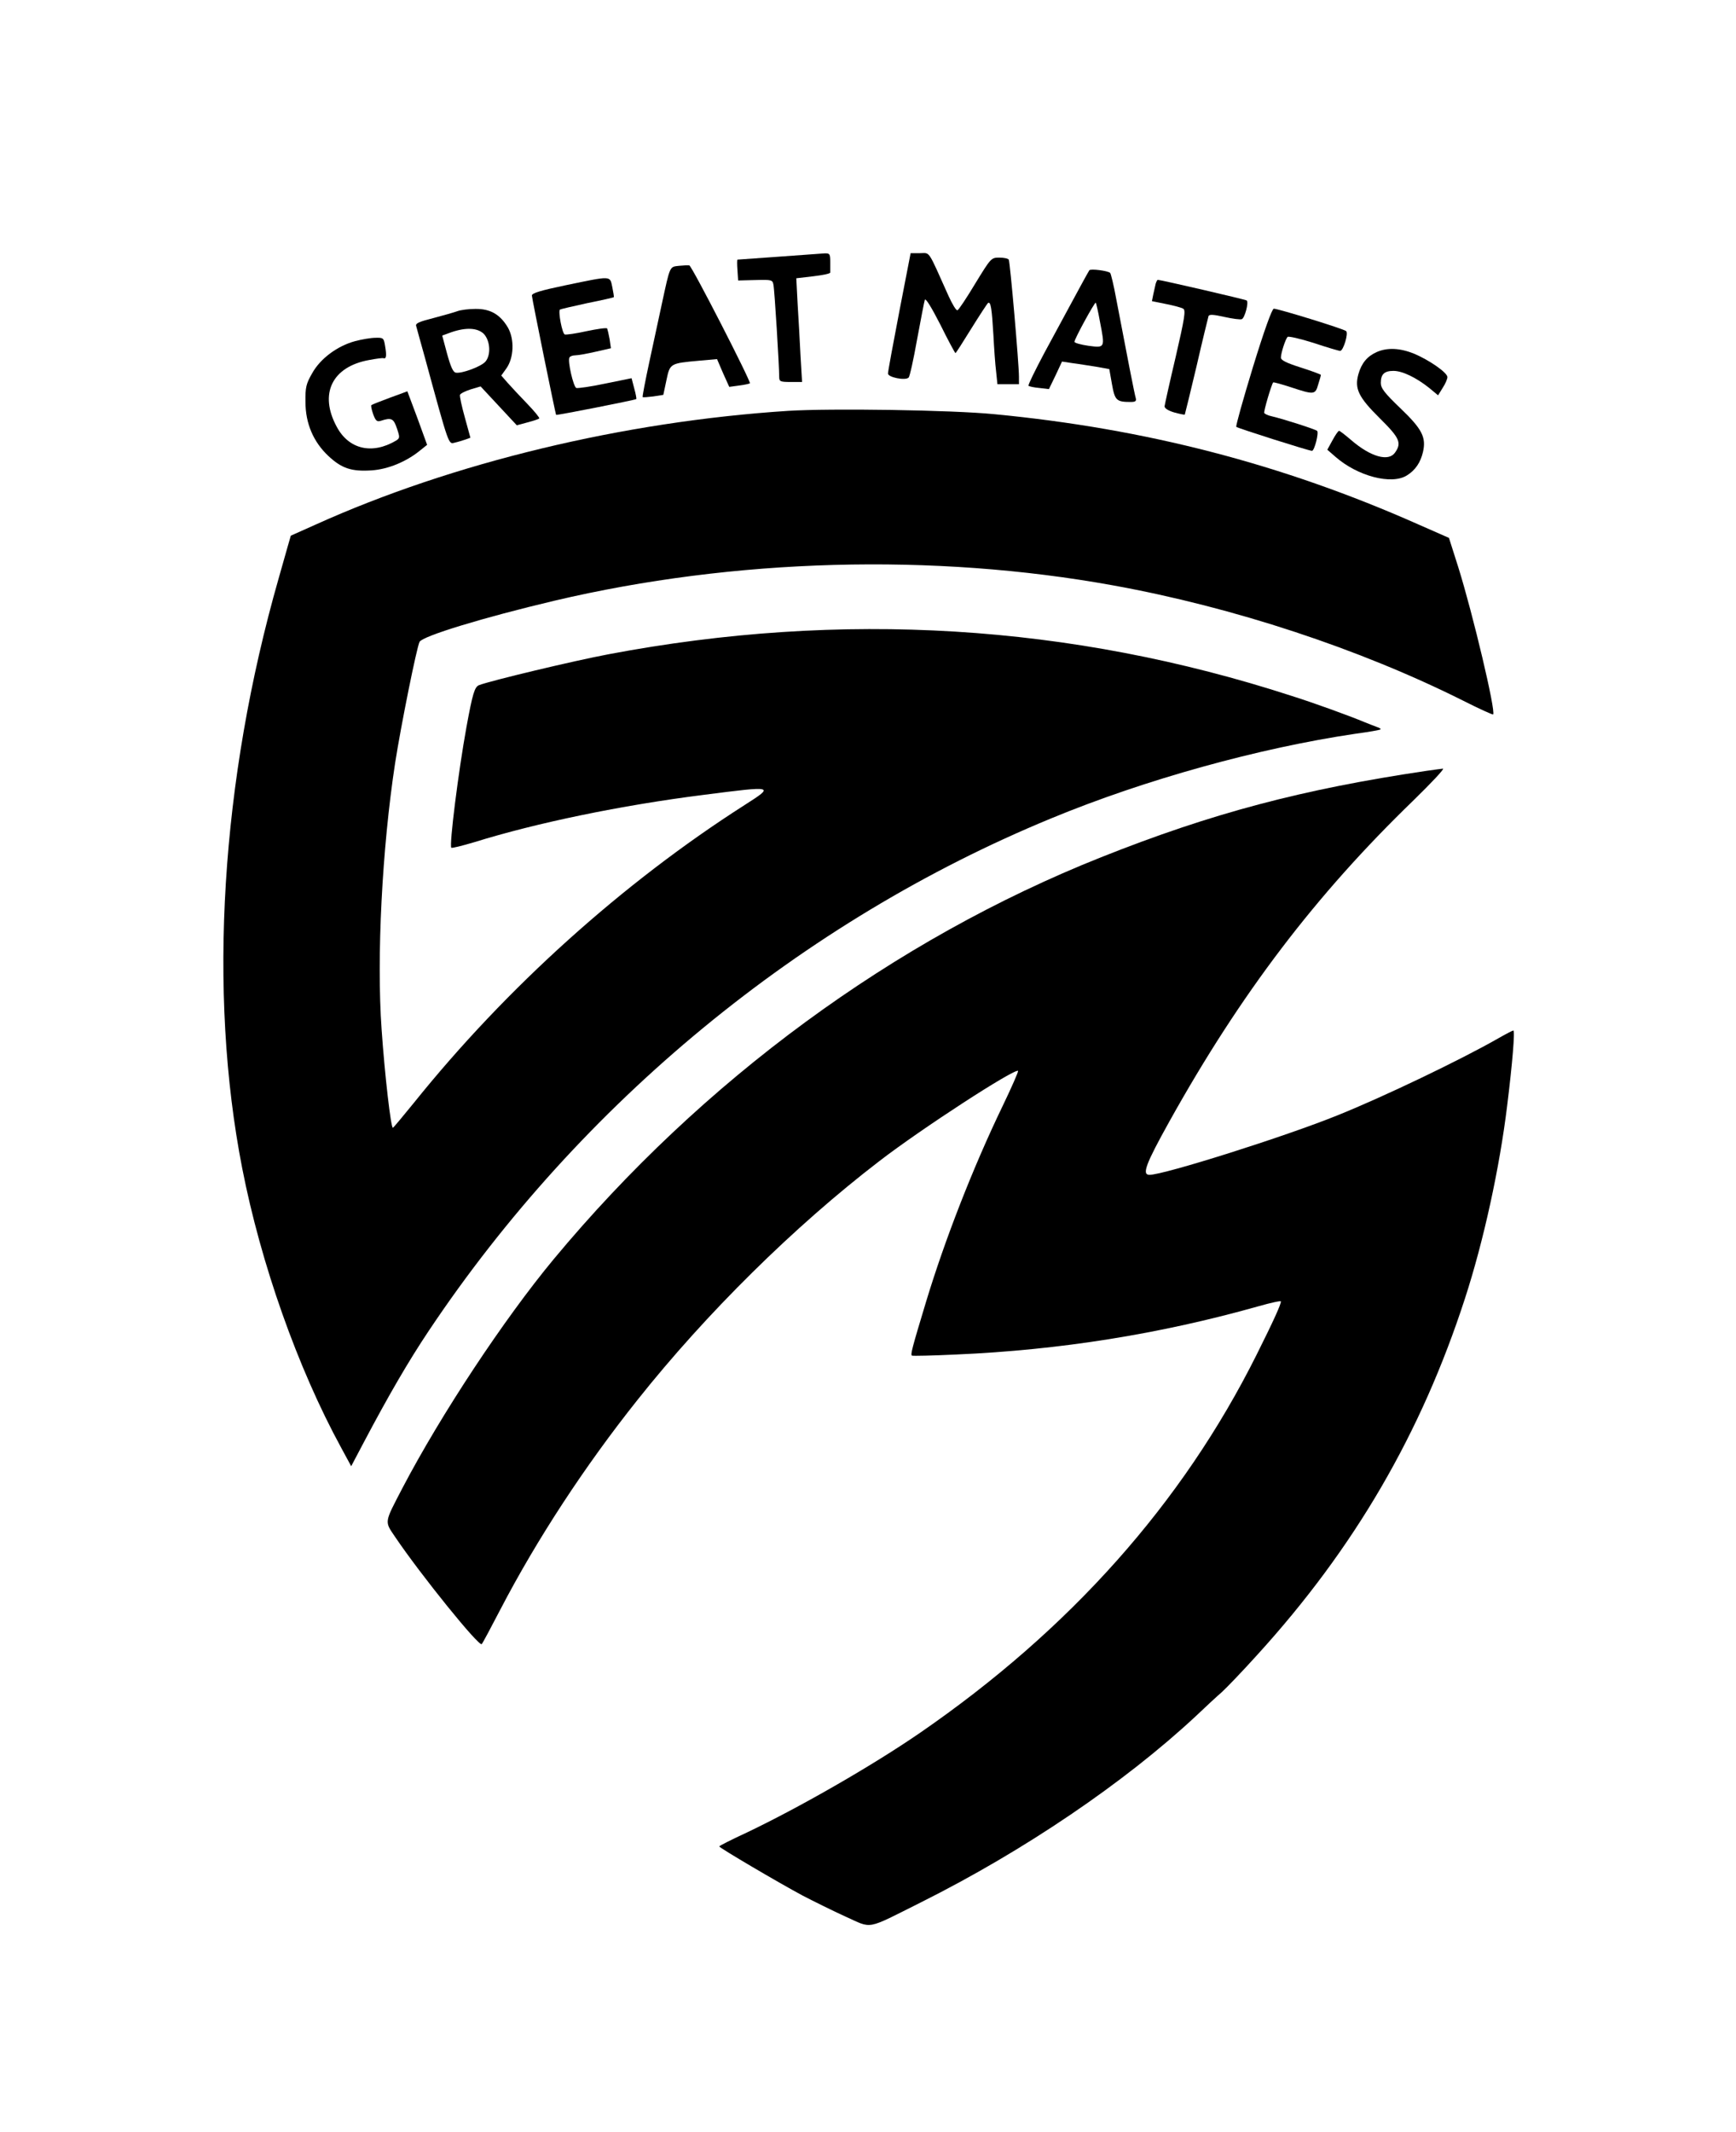 <?xml version="1.0" standalone="no"?>
<!DOCTYPE svg PUBLIC "-//W3C//DTD SVG 20010904//EN"
 "http://www.w3.org/TR/2001/REC-SVG-20010904/DTD/svg10.dtd">
<svg version="1.0" xmlns="http://www.w3.org/2000/svg"
 width="782pt" height="960pt" viewBox="0 0 782 960"
 preserveAspectRatio="xMidYMid meet">
<g transform="translate(0,960) scale(0.1,-0.1)"
fill="#000000" stroke="none">
<path d="M3505 8444 c-99 -7 -181 -13 -183 -13 -2 -1 -2 -22 0 -48 l3 -46 77
2 c74 2 78 1 82 -21 5 -21 26 -366 26 -415 0 -21 5 -23 52 -23 l51 0 -7 118
c-3 64 -9 169 -13 233 l-6 116 77 9 c42 5 77 12 76 17 0 4 0 25 0 47 0 37 -2
40 -27 39 -16 -1 -109 -8 -208 -15z"/>
<path d="M4051 8197 c-28 -145 -51 -270 -51 -279 0 -17 79 -33 93 -18 5 4 22
81 38 171 17 90 32 171 35 179 4 9 31 -36 70 -112 35 -71 66 -128 68 -128 2 0
34 50 71 110 38 61 72 113 76 116 12 7 17 -26 24 -146 3 -58 8 -131 12 -162
l6 -58 48 0 49 0 0 34 c0 57 -40 518 -46 527 -3 5 -22 9 -42 9 -37 0 -38 -1
-109 -117 -39 -65 -75 -119 -80 -120 -6 -2 -23 27 -40 64 -96 214 -82 193
-129 193 l-42 0 -51 -263z"/>
<path d="M3058 8403 c-42 -5 -39 3 -77 -173 -11 -52 -36 -167 -55 -255 -19
-88 -33 -161 -31 -163 2 -2 23 0 48 3 l45 7 14 66 c16 76 16 76 149 88 l79 7
27 -63 28 -62 44 6 c25 3 46 8 49 10 6 7 -262 530 -273 531 -5 1 -27 0 -47 -2z"/>
<path d="M4907 8383 c-11 -18 -46 -83 -84 -153 -22 -41 -75 -139 -118 -218
-42 -79 -75 -146 -72 -149 3 -3 25 -8 49 -10 l43 -5 30 62 29 62 46 -7 c25 -3
72 -11 106 -16 l61 -11 12 -68 c13 -73 20 -80 84 -80 22 0 27 4 23 18 -5 16
-38 184 -88 447 -11 61 -24 113 -27 116 -10 10 -89 20 -94 12z m48 -232 c23
-118 23 -118 -52 -108 -35 5 -63 13 -63 18 0 13 92 181 96 176 2 -2 11 -41 19
-86z"/>
<path d="M2550 8316 c-115 -24 -155 -36 -154 -47 1 -17 106 -533 109 -537 3
-3 357 67 361 71 2 1 -2 23 -9 48 l-12 46 -118 -24 c-65 -14 -124 -22 -131
-20 -13 5 -40 122 -31 137 3 6 15 10 26 10 11 0 52 7 91 16 l70 16 -6 41 c-4
22 -9 43 -11 48 -3 4 -44 -2 -92 -12 -49 -11 -93 -17 -99 -15 -12 5 -30 103
-22 112 3 2 58 15 123 29 65 13 118 25 120 27 1 2 -2 22 -7 46 -11 51 -1 51
-208 8z"/>
<path d="M5206 8323 c-2 -10 -7 -32 -11 -49 l-6 -30 64 -13 c35 -7 69 -16 77
-21 12 -7 6 -44 -34 -217 -27 -114 -49 -214 -50 -222 -1 -9 16 -20 43 -28 25
-7 46 -11 48 -10 1 2 25 100 53 218 27 118 52 219 54 226 4 8 22 7 71 -4 36
-8 72 -13 79 -10 13 5 32 75 22 84 -3 4 -388 93 -401 93 -2 0 -6 -8 -9 -17z"/>
<path d="M2061 8199 c-14 -5 -62 -19 -108 -31 -67 -17 -83 -24 -78 -37 2 -9
20 -72 39 -141 111 -407 106 -390 135 -383 14 3 36 10 48 14 l22 8 -25 91
c-14 50 -24 96 -22 102 2 6 24 17 49 25 l44 13 81 -87 82 -88 48 13 c27 7 51
15 53 18 3 2 -22 33 -55 67 -33 34 -72 76 -88 94 l-28 32 23 32 c34 48 37 131
7 184 -35 59 -79 85 -147 84 -31 0 -67 -5 -80 -10z m119 -103 c29 -32 32 -96
6 -125 -20 -22 -106 -54 -133 -49 -12 2 -23 27 -39 85 l-22 82 41 15 c67 23
119 20 147 -8z"/>
<path d="M5644 7947 c-44 -144 -78 -265 -75 -269 6 -6 327 -108 341 -108 11 0
32 82 23 90 -8 7 -147 52 -206 66 -15 3 -29 10 -32 14 -4 6 32 127 40 138 2 2
38 -8 81 -22 103 -34 109 -34 122 13 7 21 12 40 12 43 0 2 -40 17 -90 33 -66
21 -90 33 -90 45 0 20 20 82 30 93 4 4 57 -8 117 -27 60 -20 114 -36 120 -36
14 0 38 79 27 89 -10 10 -306 101 -326 101 -8 0 -44 -100 -94 -263z"/>
<path d="M1600 8064 c-79 -21 -157 -78 -194 -145 -27 -47 -31 -63 -30 -129 0
-97 36 -180 103 -243 60 -56 104 -71 195 -65 74 5 157 39 220 91 l30 24 -44
121 -45 120 -79 -29 c-43 -16 -81 -31 -83 -33 -3 -3 1 -21 8 -41 11 -30 17
-35 34 -30 48 16 58 11 73 -34 14 -41 13 -44 -4 -55 -108 -64 -213 -39 -267
62 -81 149 -21 271 146 301 32 6 61 10 65 8 12 -4 14 12 7 53 -6 38 -8 40 -43
39 -21 0 -62 -7 -92 -15z"/>
<path d="M6202 8015 c-43 -19 -69 -50 -83 -100 -18 -65 0 -103 96 -198 90 -89
100 -111 69 -155 -29 -42 -110 -19 -197 56 -27 23 -51 42 -55 42 -4 0 -17 -19
-30 -43 l-23 -42 38 -33 c99 -86 251 -126 320 -83 39 24 62 59 73 106 15 66
-4 103 -101 196 -73 70 -89 91 -89 115 0 39 16 54 57 54 40 0 102 -30 160 -76
l41 -34 21 34 c12 18 21 40 21 48 0 20 -81 76 -149 105 -64 26 -121 29 -169 8z"/>
<path d="M3550 7750 c-741 -48 -1510 -233 -2128 -512 l-112 -50 -15 -52 c-8
-28 -26 -91 -40 -141 -260 -909 -319 -1861 -164 -2655 84 -430 250 -900 446
-1259 l45 -83 57 108 c111 210 201 365 292 501 686 1027 1680 1845 2804 2308
423 175 937 317 1370 381 60 8 112 17 114 20 2 2 -5 7 -15 10 -10 4 -35 13
-54 21 -74 31 -229 87 -330 119 -997 324 -2027 387 -3079 188 -159 -30 -531
-119 -583 -139 -20 -8 -29 -37 -57 -190 -36 -198 -78 -532 -68 -542 3 -3 50 9
104 25 280 87 661 166 1033 213 320 41 320 41 184 -46 -548 -350 -1072 -821
-1489 -1340 -49 -60 -91 -111 -95 -113 -9 -4 -37 240 -51 443 -23 324 2 815
61 1200 26 167 97 520 110 545 14 26 286 109 607 185 810 191 1708 216 2518
69 541 -98 1108 -285 1574 -518 73 -37 135 -65 137 -63 13 13 -91 452 -157
663 l-42 132 -141 62 c-609 270 -1226 430 -1907 495 -193 19 -734 27 -929 15z"/>
<path d="M6425 6129 c-559 -83 -965 -190 -1465 -389 -933 -371 -1797 -1005
-2466 -1810 -224 -270 -507 -698 -681 -1030 -83 -160 -82 -148 -32 -222 115
-170 377 -494 389 -481 4 4 42 75 84 156 164 315 379 644 618 944 309 389 706
781 1088 1074 192 148 612 420 626 407 2 -3 -29 -74 -70 -159 -134 -278 -260
-602 -344 -879 -65 -215 -71 -239 -64 -244 4 -2 93 0 199 5 465 20 918 92
1361 217 56 16 102 26 102 22 0 -14 -33 -87 -110 -241 -334 -668 -840 -1236
-1515 -1701 -215 -148 -543 -336 -780 -449 -69 -32 -125 -60 -125 -63 0 -6
265 -162 375 -221 50 -26 137 -69 194 -95 123 -55 87 -62 341 65 462 231 915
538 1236 837 43 41 96 90 118 109 21 19 93 94 159 167 439 482 739 998 936
1605 84 258 156 588 190 867 24 193 36 340 28 340 -3 0 -34 -16 -69 -36 -168
-96 -516 -263 -723 -346 -237 -96 -782 -268 -847 -268 -35 0 -18 47 90 241
320 574 658 1019 1100 1446 81 79 140 142 132 142 -8 -1 -42 -5 -75 -10z"/>
</g>
</svg>
